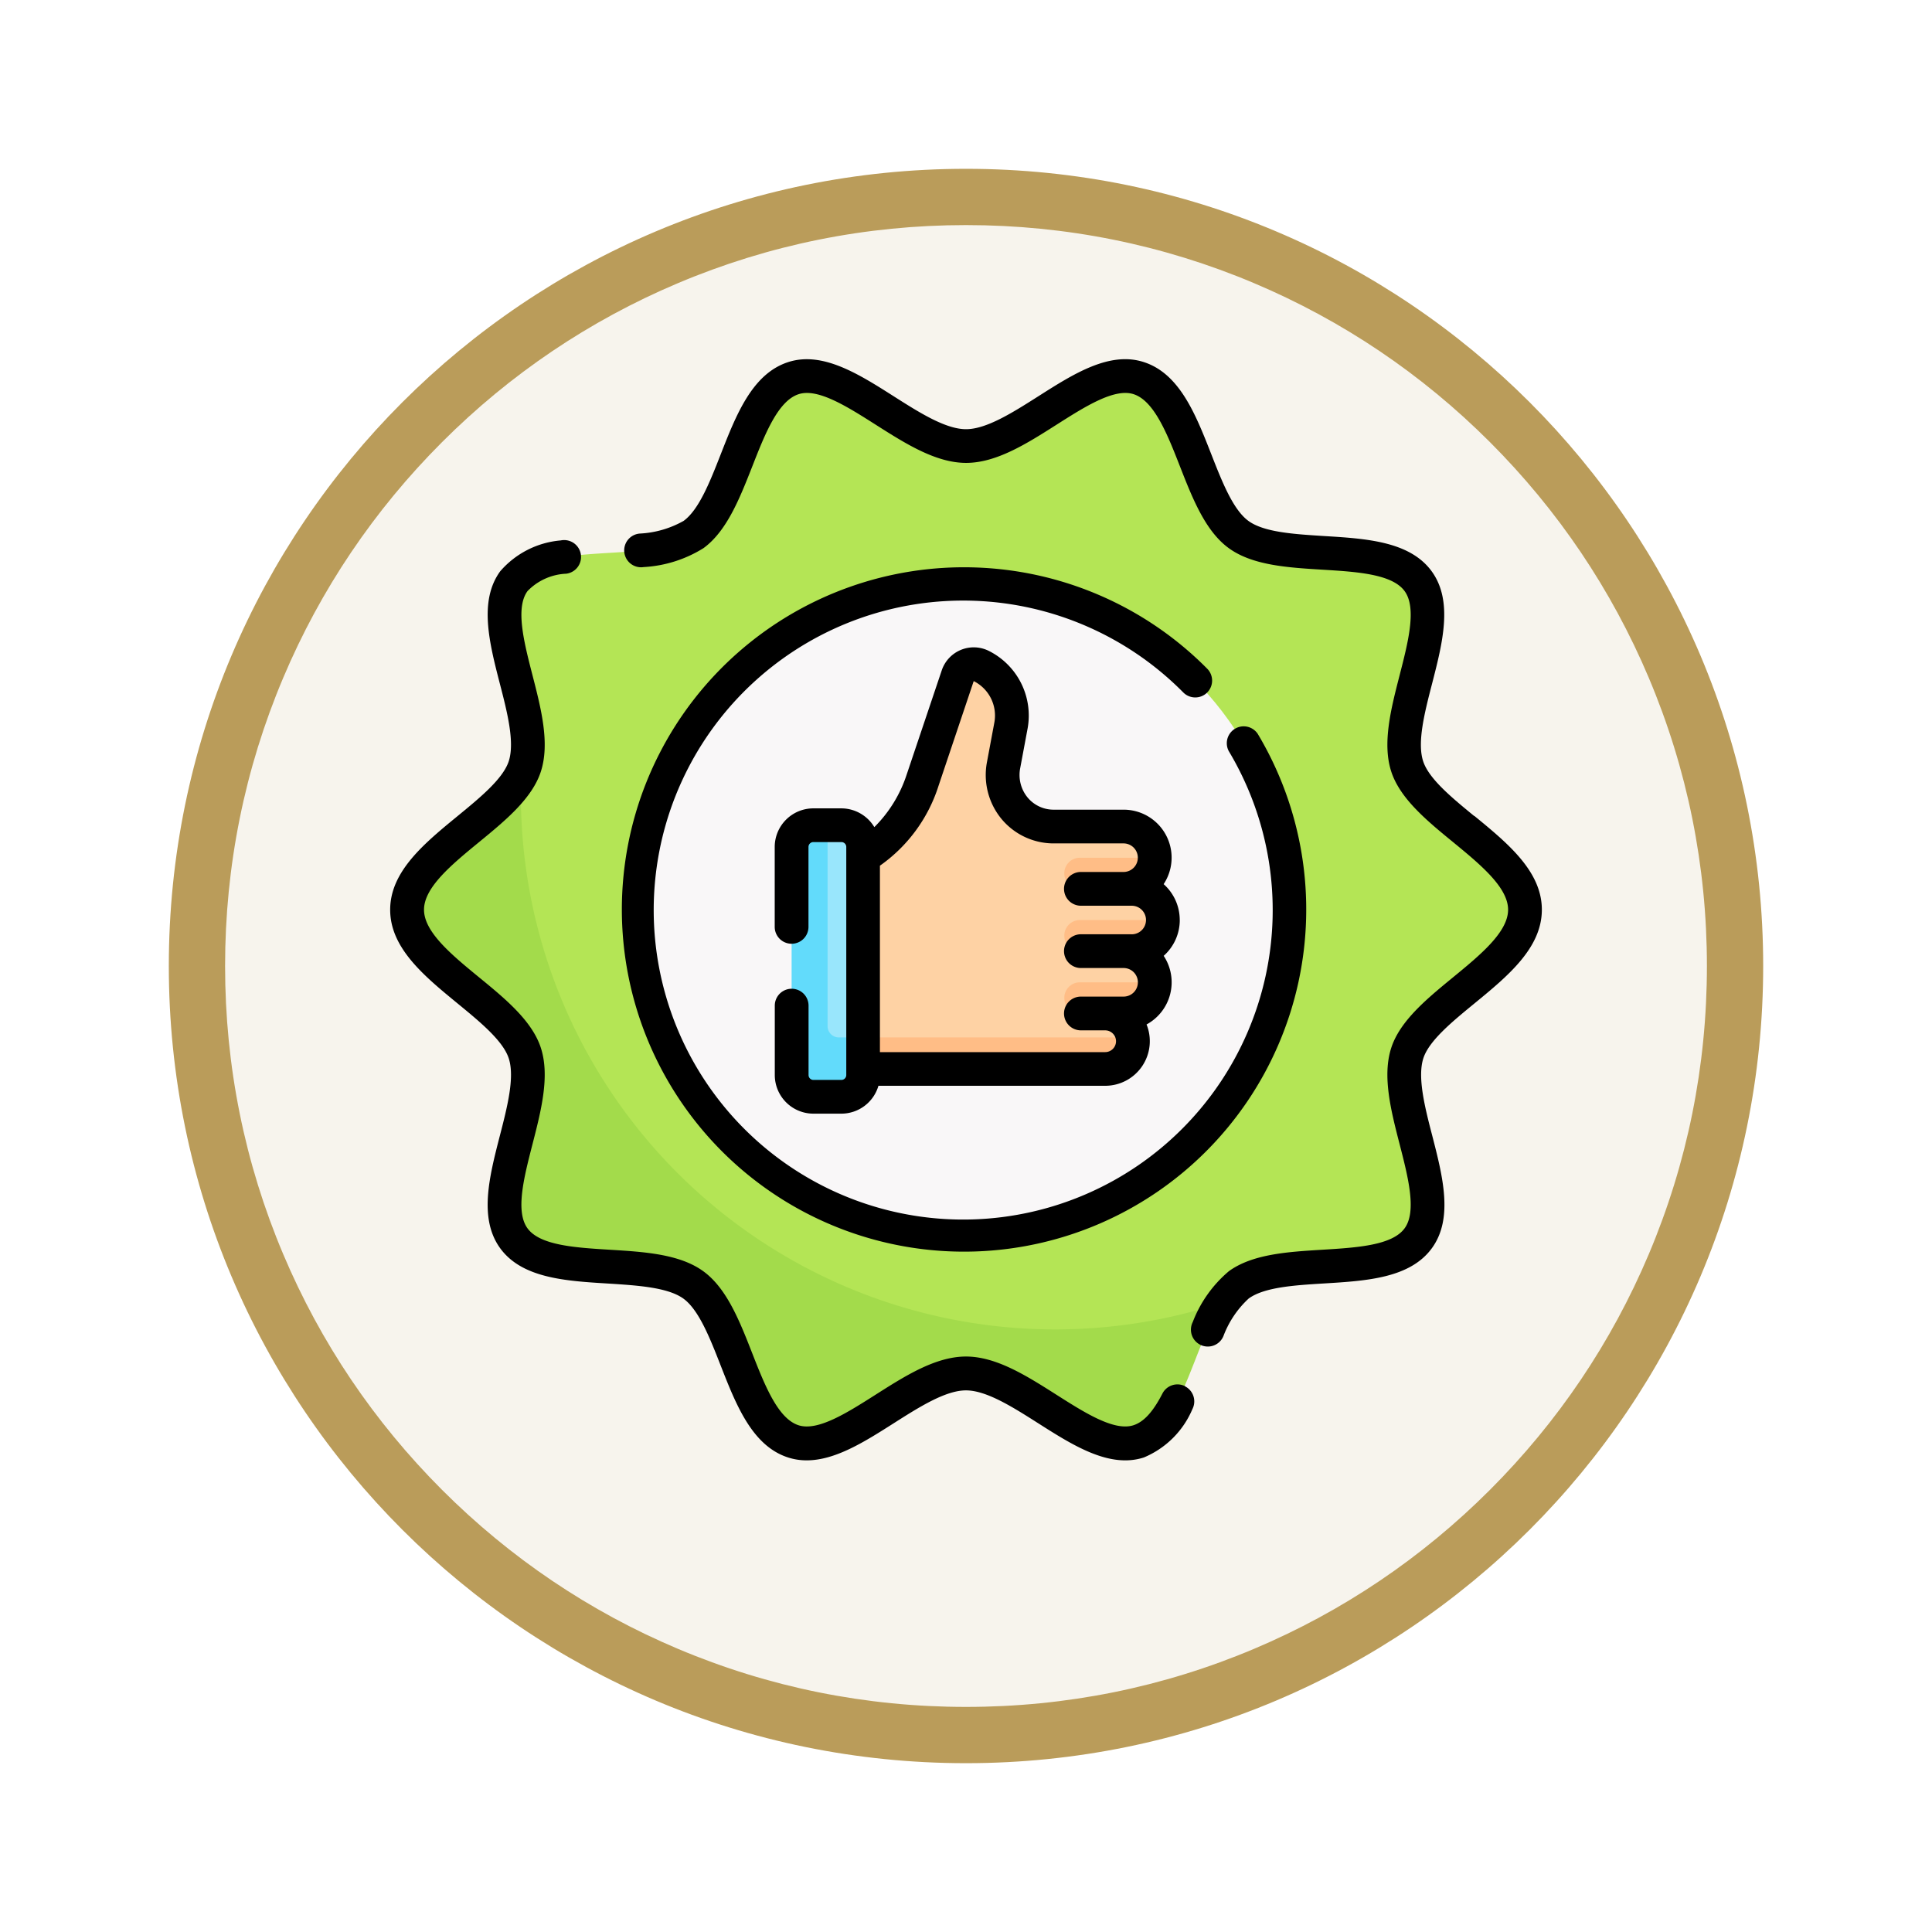 <svg xmlns="http://www.w3.org/2000/svg" xmlns:xlink="http://www.w3.org/1999/xlink" width="103" height="103" viewBox="0 0 103 103">
  <defs>
    <filter id="Trazado_978624" x="0" y="0" width="103" height="103" filterUnits="userSpaceOnUse">
      <feOffset dy="3" input="SourceAlpha"/>
      <feGaussianBlur stdDeviation="3" result="blur"/>
      <feFlood flood-opacity="0.161"/>
      <feComposite operator="in" in2="blur"/>
      <feComposite in="SourceGraphic"/>
    </filter>
  </defs>
  <g id="Grupo_1219799" data-name="Grupo 1219799" transform="translate(-195 -9585.701)">
    <g id="Grupo_1218096" data-name="Grupo 1218096" transform="translate(3 -1206.485)">
      <g id="Grupo_1216310" data-name="Grupo 1216310" transform="translate(0 10478.186)">
        <g id="Grupo_1180764" data-name="Grupo 1180764" transform="translate(1 -4144)">
          <g id="Grupo_1179463" data-name="Grupo 1179463" transform="translate(200 4464)">
            <g id="Grupo_1144531" data-name="Grupo 1144531">
              <g transform="matrix(1, 0, 0, 1, -9, -6)" filter="url(#Trazado_978624)">
                <g id="Trazado_978624-2" data-name="Trazado 978624" transform="translate(9 6)" fill="#f7f4ed">
                  <path d="M 42.5 83.5 C 36.964 83.5 31.595 82.416 26.541 80.279 C 21.659 78.214 17.274 75.257 13.509 71.491 C 9.743 67.726 6.786 63.341 4.721 58.459 C 2.584 53.405 1.5 48.036 1.5 42.5 C 1.5 36.964 2.584 31.595 4.721 26.541 C 6.786 21.659 9.743 17.274 13.509 13.509 C 17.274 9.743 21.659 6.786 26.541 4.721 C 31.595 2.584 36.964 1.5 42.5 1.5 C 48.036 1.5 53.405 2.584 58.459 4.721 C 63.341 6.786 67.726 9.743 71.491 13.509 C 75.257 17.274 78.214 21.659 80.279 26.541 C 82.416 31.595 83.5 36.964 83.5 42.5 C 83.5 48.036 82.416 53.405 80.279 58.459 C 78.214 63.341 75.257 67.726 71.491 71.491 C 67.726 75.257 63.341 78.214 58.459 80.279 C 53.405 82.416 48.036 83.5 42.5 83.5 Z" stroke="none"/>
                  <path d="M 42.5 3 C 37.166 3 31.994 4.044 27.126 6.103 C 22.422 8.092 18.198 10.941 14.569 14.569 C 10.941 18.198 8.092 22.422 6.103 27.126 C 4.044 31.994 3 37.166 3 42.5 C 3 47.834 4.044 53.006 6.103 57.874 C 8.092 62.578 10.941 66.802 14.569 70.431 C 18.198 74.059 22.422 76.908 27.126 78.897 C 31.994 80.956 37.166 82 42.5 82 C 47.834 82 53.006 80.956 57.874 78.897 C 62.578 76.908 66.802 74.059 70.431 70.431 C 74.059 66.802 76.908 62.578 78.897 57.874 C 80.956 53.006 82 47.834 82 42.5 C 82 37.166 80.956 31.994 78.897 27.126 C 76.908 22.422 74.059 18.198 70.431 14.569 C 66.802 10.941 62.578 8.092 57.874 6.103 C 53.006 4.044 47.834 3 42.5 3 M 42.5 0 C 65.972 0 85 19.028 85 42.5 C 85 65.972 65.972 85 42.5 85 C 19.028 85 0 65.972 0 42.5 C 0 19.028 19.028 0 42.5 0 Z" stroke="none" fill="#ba9c5a"/>
                </g>
              </g>
            </g>
          </g>
        </g>
      </g>
    </g>
    <g id="buen-trabajo" transform="translate(215.811 9593.675)">
      <g id="Grupo_1219797" data-name="Grupo 1219797" transform="translate(0.899 12.078)">
        <path id="Trazado_1091321" data-name="Trazado 1091321" d="M80.534,47.135c0,2.94-5.412,4.988-6.274,7.641-.893,2.75,2.25,7.582.585,9.871-1.682,2.311-7.261.807-9.572,2.489a3.765,3.765,0,0,0-.879.952c-2.674,1.668-2.138,5.781-4.49,6.545-2.653.861-5.74-3.378-8.68-3.378s-6.554,4.481-9.207,3.62c-2.75-.893-3.033-6.672-5.321-8.338-2.311-1.682-7.89-.177-9.572-2.489-1.666-2.289,1.478-7.121.585-9.871-.861-2.653-4.92-3.885-4.92-6.825,0-2.817,3.136-5.032,4.31-7.528a2.836,2.836,0,0,0,.131-.33c.893-2.75-2.25-7.582-.585-9.871,1.682-2.311,7.261-.807,9.572-2.489,2.289-1.666,2.572-7.445,5.321-8.338,2.653-.861,6.267,3.62,9.207,3.62s6.554-4.481,9.207-3.62c2.75.893,3.033,6.672,5.321,8.338,2.311,1.682,7.89.177,9.572,2.489,1.666,2.289-1.478,7.121-.585,9.871.861,2.653,6.273,4.7,6.273,7.641Z" transform="translate(-20.955 -18.686)" fill="#b4e555"/>
        <path id="Trazado_1091322" data-name="Trazado 1091322" d="M50.939,224.2c-1.543,2.28-2.089,6.622-4.441,7.386-2.653.861-6.267-3.62-9.208-3.62s-6.555,4.481-9.208,3.62c-2.749-.893-3.032-6.672-5.32-8.337-2.312-1.683-7.89-.177-9.573-2.49-1.665-2.288,1.478-7.121.585-9.871-.861-2.653-6.273-4.7-6.273-7.641,0-2.77,4.807-4.746,6.081-7.185-.013.363-.021.725-.021,1.092A28.488,28.488,0,0,0,50.939,224.2Z" transform="translate(-7.5 -174.8)" fill="#a3db4b"/>
        <circle id="Elipse_12122" data-name="Elipse 12122" cx="17.382" cy="17.382" r="17.382" transform="translate(12.265 11.066)" fill="#f9f7f8"/>
        <g id="Grupo_1219796" data-name="Grupo 1219796" transform="translate(20.493 15.358)">
          <path id="Trazado_1091323" data-name="Trazado 1091323" d="M216.669,162.1l.316-.21c.917,0,1.389-.516,1.777-1.449a1.661,1.661,0,0,0-1.66-1.662h-.433c.355,0,.524-.238.794-.428a2.411,2.411,0,0,0,.866-1.233,1.661,1.661,0,0,0-1.661-1.661h-3.713a2.734,2.734,0,0,1-2.683-3.279l.392-2.1a2.944,2.944,0,0,0-1.589-3.182.9.9,0,0,0-1.248.522l-1.875,5.572a7.193,7.193,0,0,1-3.174,4.041L201.766,168h13.919c.817,0,1.35-.283,1.35-1.1,0-.068.116-.2.116-.2a1.48,1.48,0,0,0-1.466-1.28l.984-.252c.917,0,1.661-1.407,1.661-1.407A1.662,1.662,0,0,0,216.669,162.1Z" transform="translate(-198.971 -146.803)" fill="#fed2a4"/>
          <path id="Trazado_1091324" data-name="Trazado 1091324" d="M220.536,313a1.479,1.479,0,0,1-1.479,1.479H205.6V312.8h14.926A1.578,1.578,0,0,1,220.536,313Z" transform="translate(-202.342 -292.902)" fill="#ffbd86"/>
          <path id="Trazado_1091325" data-name="Trazado 1091325" d="M180.466,219.742a1.16,1.16,0,0,1,1.16-1.16l.465-.172h.731a1.16,1.16,0,0,1,1.16,1.16v10.155l-.4,1.769a1.16,1.16,0,0,1-1.16,1.16h-.849a1.16,1.16,0,0,1-1.16-1.16Z" transform="translate(-180.173 -209.826)" fill="#99e6fc"/>
          <path id="Trazado_1091326" data-name="Trazado 1091326" d="M180.368,229.127V218.411h-.759a1.16,1.16,0,0,0-1.159,1.16v12.159a1.16,1.16,0,0,0,1.16,1.16H181.1a1.159,1.159,0,0,0,1.159-1.159v-2.006h-1.291A.6.6,0,0,1,180.368,229.127Z" transform="translate(-178.45 -209.827)" fill="#62dbfb"/>
          <g id="Grupo_1219795" data-name="Grupo 1219795" transform="translate(14.538 10.317)">
            <path id="Trazado_1091327" data-name="Trazado 1091327" d="M299.72,233.7h0a.829.829,0,0,1,.83-.83h3.992a1.66,1.66,0,0,1-1.66,1.661H300.55A.83.83,0,0,1,299.72,233.7Z" transform="translate(-299.72 -232.868)" fill="#ffbd86"/>
            <path id="Trazado_1091328" data-name="Trazado 1091328" d="M300.55,288.281h3.992a1.66,1.66,0,0,1-1.66,1.659H300.55a.83.83,0,0,1-.83-.83h0A.83.83,0,0,1,300.55,288.281Z" transform="translate(-299.72 -281.638)" fill="#ffbd86"/>
            <path id="Trazado_1091329" data-name="Trazado 1091329" d="M299.72,261.412h0a.83.83,0,0,1,.83-.83h4.425a1.66,1.66,0,0,1-1.66,1.659H300.55A.83.83,0,0,1,299.72,261.412Z" transform="translate(-299.72 -257.259)" fill="#ffbd86"/>
          </g>
        </g>
      </g>
      <g id="Grupo_1219798" data-name="Grupo 1219798" transform="translate(0 11.177)">
        <path id="Trazado_1091330" data-name="Trazado 1091330" d="M133.587,110.206a.9.9,0,0,0,.008-1.271,18.243,18.243,0,1,0,2.692,3.472.9.9,0,0,0-1.543.923,16.5,16.5,0,1,1-2.428-3.132.9.9,0,0,0,1.271.008Z" transform="translate(-90.044 -92.433)"/>
        <path id="Trazado_1091331" data-name="Trazado 1091331" d="M42.373,136.779a.9.9,0,0,0-1.211.387c-.5.975-.993,1.512-1.544,1.691-1.026.333-2.593-.663-4.108-1.626-1.575-1-3.2-2.037-4.822-2.037s-3.247,1.036-4.822,2.037c-1.515.963-3.082,1.96-4.108,1.626-1.1-.358-1.8-2.138-2.474-3.859-.663-1.692-1.349-3.443-2.6-4.35-1.264-.92-3.156-1.035-4.985-1.147s-3.722-.227-4.389-1.144c-.655-.9-.186-2.721.267-4.482.459-1.786.935-3.632.446-5.138-.468-1.441-1.9-2.619-3.292-3.758-1.444-1.185-2.937-2.41-2.937-3.606s1.493-2.421,2.937-3.606c1.389-1.139,2.825-2.317,3.292-3.758.489-1.506.014-3.352-.446-5.138-.453-1.761-.922-3.582-.267-4.482a3.046,3.046,0,0,1,2.065-.929.9.9,0,1,0-.29-1.775,4.8,4.8,0,0,0-3.229,1.646c-1.153,1.585-.577,3.823-.02,5.988.4,1.537.8,3.126.477,4.134-.305.94-1.534,1.948-2.723,2.923-1.767,1.45-3.6,2.949-3.6,5s1.828,3.546,3.6,5c1.188.975,2.417,1.983,2.722,2.923.328,1.009-.081,2.6-.477,4.134-.557,2.165-1.133,4.4.02,5.988,1.166,1.6,3.488,1.744,5.733,1.881,1.572.1,3.2.2,4.037.806.823.6,1.411,2.1,1.98,3.553.827,2.111,1.682,4.293,3.593,4.913a3.2,3.2,0,0,0,1,.155c1.527,0,3.1-1,4.632-1.974,1.358-.863,2.762-1.756,3.857-1.756s2.5.893,3.857,1.756c1.866,1.187,3.8,2.414,5.628,1.82a4.826,4.826,0,0,0,2.587-2.577.9.9,0,0,0-.387-1.211Z" transform="translate(0 -82.025)"/>
        <path id="Trazado_1091332" data-name="Trazado 1091332" d="M149.593,35.53c-1.188-.975-2.417-1.983-2.722-2.923-.328-1.009.081-2.6.477-4.134.557-2.165,1.133-4.4-.02-5.988-1.166-1.6-3.488-1.744-5.733-1.881-1.572-.1-3.2-.195-4.037-.806-.823-.6-1.411-2.1-1.98-3.553-.827-2.11-1.682-4.293-3.592-4.913-1.832-.6-3.762.633-5.628,1.819-1.358.863-2.762,1.756-3.857,1.756s-2.5-.893-3.857-1.756c-1.866-1.187-3.8-2.414-5.628-1.819-1.91.62-2.765,2.8-3.592,4.913-.569,1.452-1.157,2.954-1.98,3.552a5.27,5.27,0,0,1-2.326.674.9.9,0,1,0,.2,1.787,6.721,6.721,0,0,0,3.185-1.008c1.247-.908,1.933-2.658,2.6-4.35.674-1.721,1.372-3.5,2.474-3.859,1.026-.333,2.593.663,4.108,1.626,1.575,1,3.2,2.037,4.822,2.037s3.247-1.036,4.822-2.037c1.515-.963,3.082-1.96,4.108-1.626,1.1.358,1.8,2.138,2.474,3.859.663,1.693,1.349,3.443,2.6,4.35,1.264.92,3.156,1.035,4.985,1.147s3.722.227,4.389,1.144c.655.9.186,2.72-.267,4.482-.459,1.786-.935,3.632-.446,5.138.468,1.44,1.9,2.619,3.292,3.758,1.444,1.185,2.937,2.41,2.937,3.606s-1.493,2.421-2.937,3.606c-1.389,1.139-2.825,2.317-3.292,3.758-.489,1.506-.014,3.352.446,5.138.453,1.761.922,3.582.267,4.482-.667.917-2.559,1.032-4.389,1.144s-3.721.227-4.985,1.147a6.671,6.671,0,0,0-1.922,2.707.9.9,0,1,0,1.64.737,5.23,5.23,0,0,1,1.34-1.989c.84-.611,2.465-.71,4.037-.806,2.245-.137,4.568-.279,5.733-1.881,1.153-1.585.577-3.823.02-5.988-.4-1.537-.8-3.126-.477-4.134.305-.94,1.534-1.948,2.723-2.923,1.767-1.45,3.595-2.949,3.595-5s-1.828-3.546-3.6-5Z" transform="translate(-91.811 -11.177)"/>
        <path id="Trazado_1091333" data-name="Trazado 1091333" d="M192.539,153.843a2.554,2.554,0,0,0-.858-1.911,2.558,2.558,0,0,0-2.135-3.97h-3.713a1.8,1.8,0,0,1-1.407-.652,1.892,1.892,0,0,1-.392-1.564l.392-2.1a3.855,3.855,0,0,0-2.075-4.154,1.8,1.8,0,0,0-2.5,1.042l-1.875,5.572a7.012,7.012,0,0,1-1.719,2.786,2.058,2.058,0,0,0-1.763-1h-1.489a2.061,2.061,0,0,0-2.059,2.059v4.259a.9.9,0,1,0,1.8,0V149.95a.261.261,0,0,1,.261-.261H174.5a.261.261,0,0,1,.261.261v12.159a.261.261,0,0,1-.261.261h-1.489a.261.261,0,0,1-.261-.261v-3.7a.9.9,0,1,0-1.8,0v3.7a2.061,2.061,0,0,0,2.059,2.059H174.5a2.062,2.062,0,0,0,1.976-1.486h12.089a2.378,2.378,0,0,0,2.205-3.269,2.557,2.557,0,0,0,.913-3.659,2.554,2.554,0,0,0,.858-1.91Zm-2.56.761H187.27a.9.9,0,1,0,0,1.8h2.276a.761.761,0,1,1,0,1.523H187.27a.9.9,0,1,0,0,1.8h1.292a.58.58,0,0,1,0,1.16H176.555v-9.939a8.255,8.255,0,0,0,3.127-4.266l1.873-5.574a2.05,2.05,0,0,1,1.1,2.21l-.392,2.1a3.686,3.686,0,0,0,.777,3.042,3.613,3.613,0,0,0,2.79,1.3h3.713a.761.761,0,1,1,0,1.523H187.27a.9.9,0,0,0,0,1.8h2.709a.761.761,0,0,1,0,1.523Z" transform="translate(-150.455 -123.947)"/>
      </g>
    </g>
  </g>
</svg>
